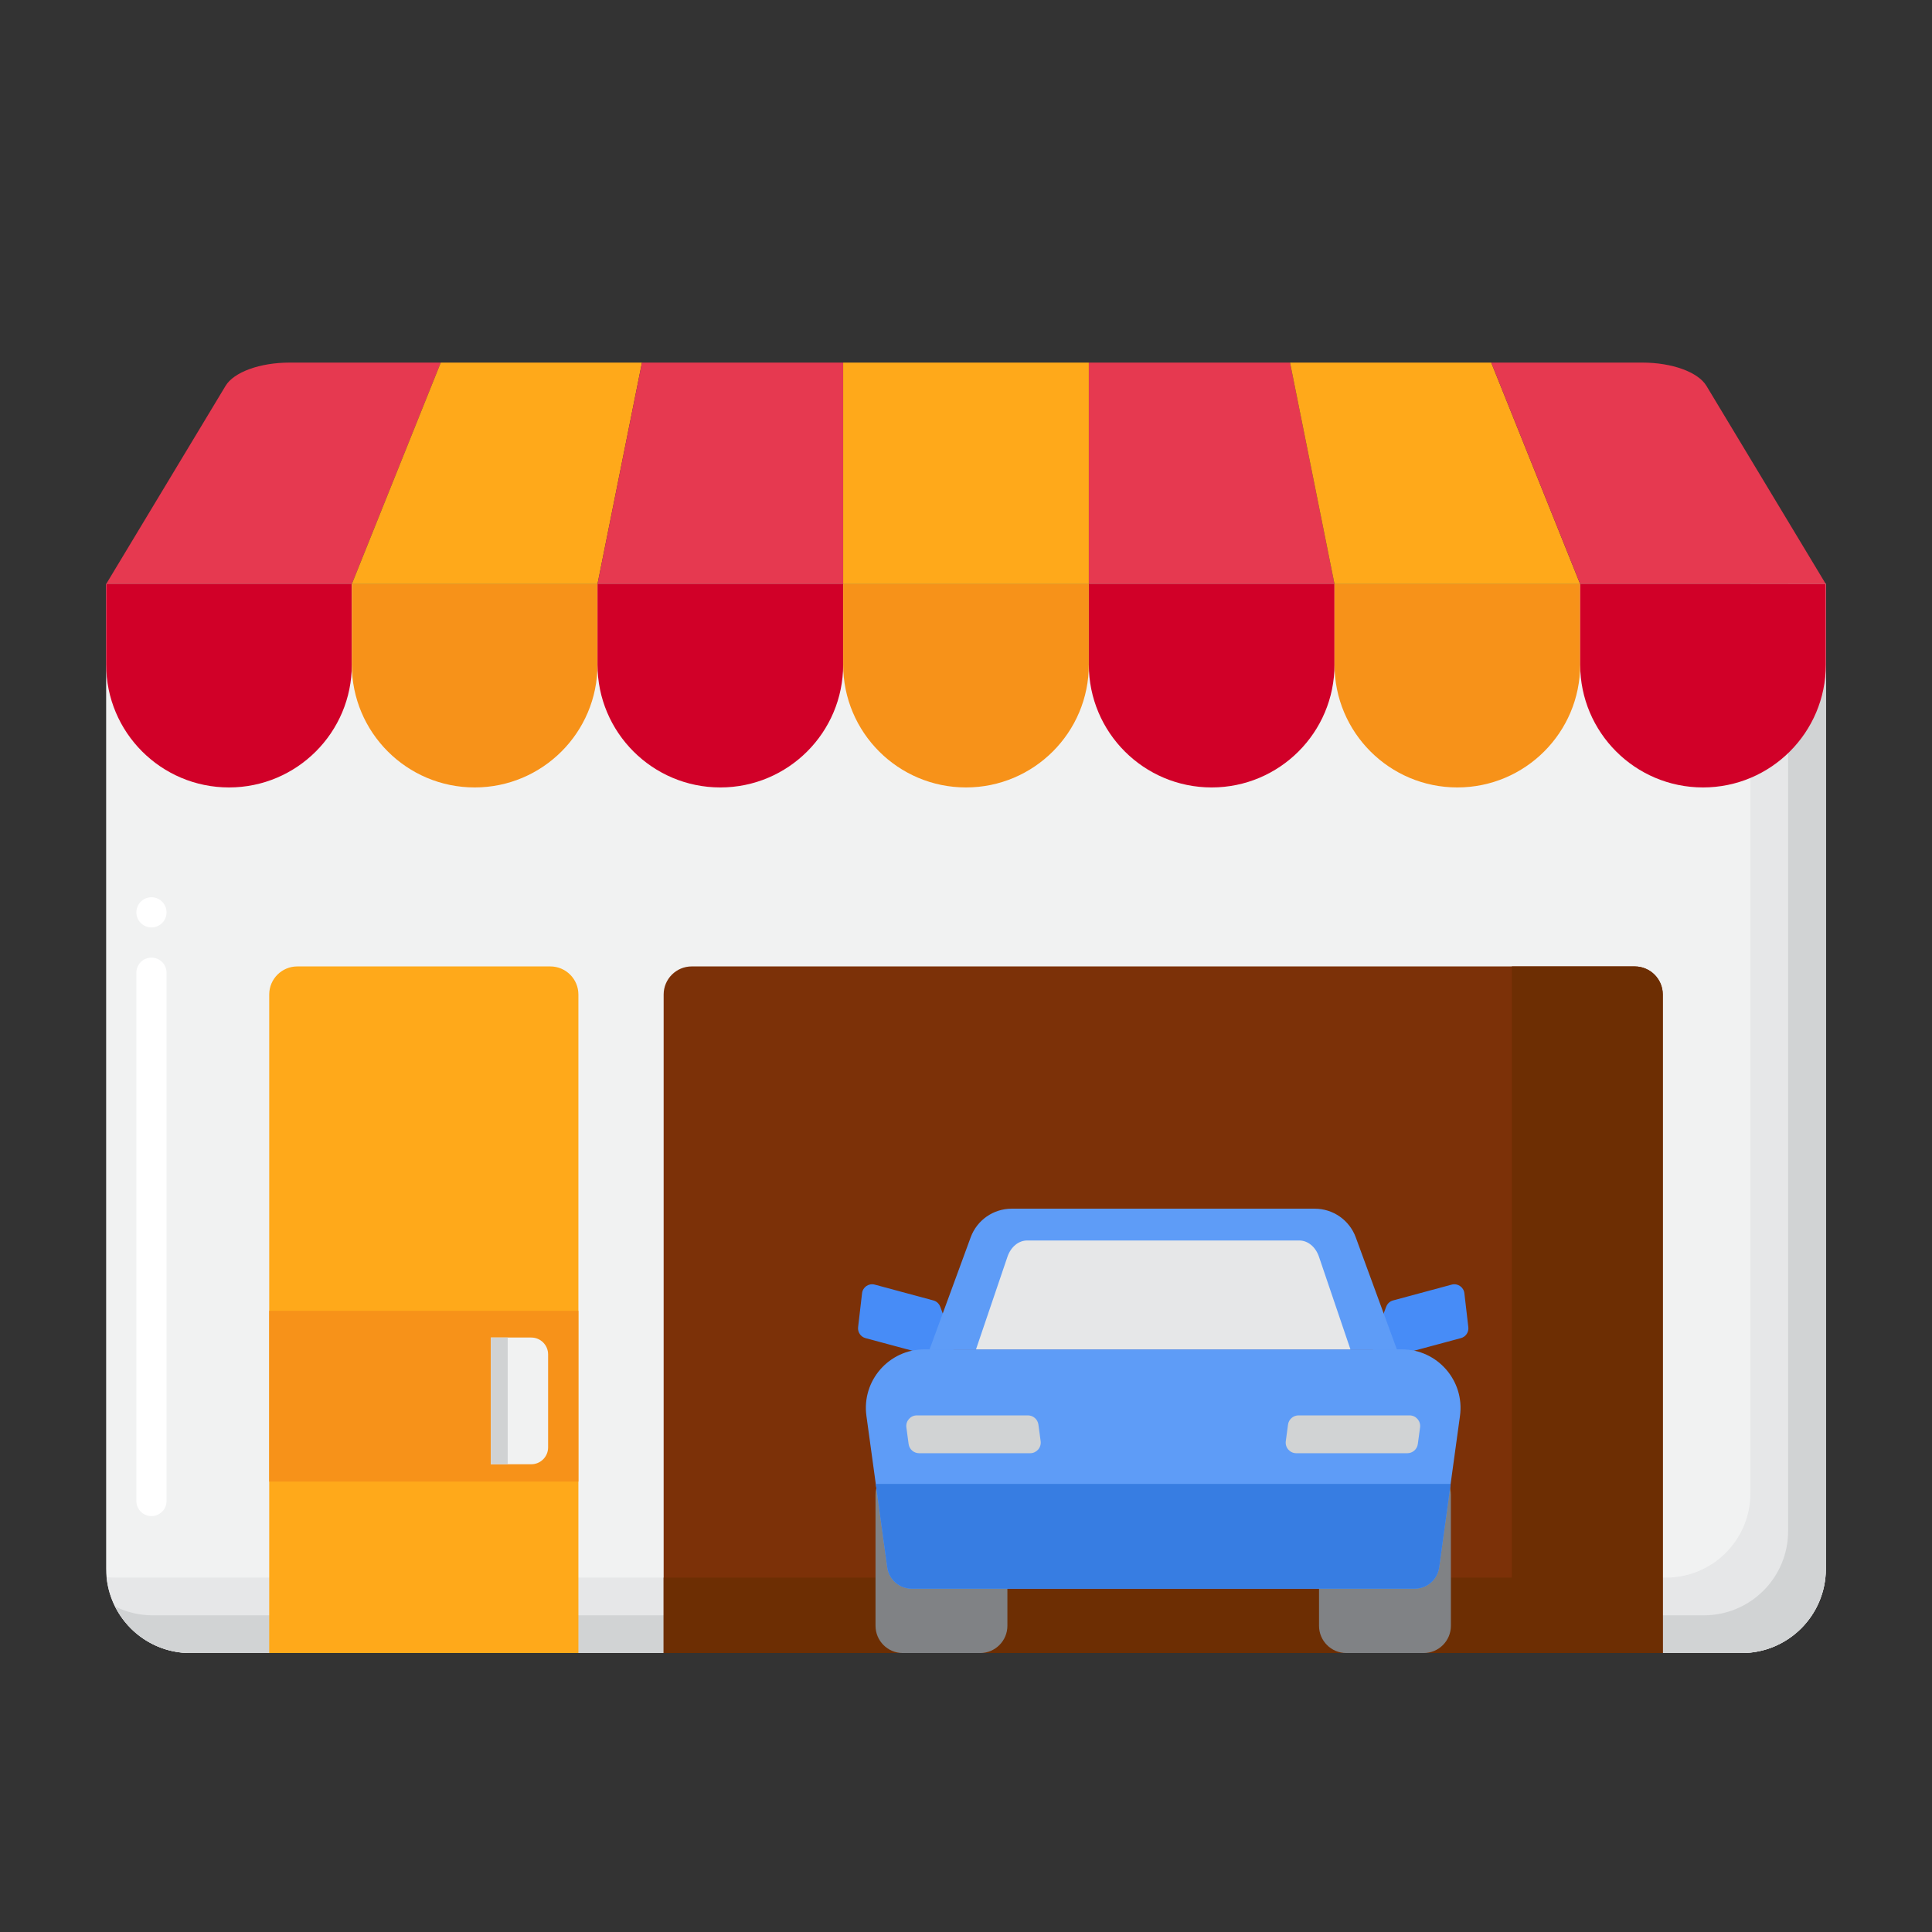<?xml version="1.0" encoding="utf-8"?>
<!-- Generator: Adobe Illustrator 24.0.0, SVG Export Plug-In . SVG Version: 6.00 Build 0)  -->
<svg version="1.1" id="Layer_1" xmlns="http://www.w3.org/2000/svg" xmlns:xlink="http://www.w3.org/1999/xlink" x="0px" y="0px"
	 viewBox="0 0 256 256" enable-background="new 0 0 256 256" xml:space="preserve">
<rect x="0" y="0" width="256" height="256" fill="#333333" stroke="none"/>
<g>
	<g>
		<path fill="#F1F2F2" d="M230.777,219.037H25.223c-6.162,0-11.157-4.995-11.157-11.157V77.39h227.867v130.491
			C241.934,214.042,236.939,219.037,230.777,219.037z"/>
	</g>
	<g>
		<path fill="#FFFFFF" d="M20.07,200.89c-1.11,0-2-0.9-2-2v-70c0-1.1,0.89-2,2-2c1.1,0,2,0.9,2,2v70
			C22.07,199.99,21.17,200.89,20.07,200.89z M20.07,122.89c-1.11,0-2-0.9-2-2c0-1.1,0.89-2,2-2c1.1,0,2,0.9,2,2
			C22.07,121.99,21.17,122.89,20.07,122.89z"/>
	</g>
	<g>
		<path fill="#E6E7E8" d="M231.934,77.39v120.491c0,6.161-4.995,11.156-11.156,11.156H15.223c-0.372,0-0.74-0.019-1.102-0.054
			c0.554,5.644,5.313,10.054,11.102,10.054h205.554c6.161,0,11.156-4.995,11.156-11.156V77.39H231.934z"/>
	</g>
	<g>
		<path fill="#D1D3D4" d="M236.934,77.39v125.491c0,6.161-4.995,11.156-11.156,11.156H20.223c-1.791,0-3.483-0.423-4.983-1.173
			c1.83,3.66,5.613,6.173,9.983,6.173h205.554c6.161,0,11.156-4.995,11.156-11.156V77.39H236.934z"/>
	</g>
	<g>
		<g>
			<g>
				<path fill="#D10028" d="M30.343,104.34L30.343,104.34c-8.989,0-16.276-7.287-16.276-16.276V77.39h32.552v10.674
					C46.619,97.052,39.332,104.34,30.343,104.34z"/>
			</g>
			<g>
				<path fill="#F79219" d="M62.895,104.34L62.895,104.34c-8.989,0-16.276-7.287-16.276-16.276V77.39h32.552v10.674
					C79.171,97.052,71.884,104.34,62.895,104.34z"/>
			</g>
			<g>
				<path fill="#D10028" d="M95.448,104.34L95.448,104.34c-8.989,0-16.276-7.287-16.276-16.276V77.39h32.552v10.674
					C111.724,97.052,104.437,104.34,95.448,104.34z"/>
			</g>
			<g>
				<path fill="#F79219" d="M128,104.34L128,104.34c-8.989,0-16.276-7.287-16.276-16.276V77.39h32.552v10.674
					C144.276,97.052,136.989,104.34,128,104.34z"/>
			</g>
			<g>
				<path fill="#D10028" d="M160.552,104.34L160.552,104.34c-8.989,0-16.276-7.287-16.276-16.276V77.39h32.552v10.674
					C176.829,97.052,169.541,104.34,160.552,104.34z"/>
			</g>
			<g>
				<path fill="#F79219" d="M193.105,104.34L193.105,104.34c-8.989,0-16.276-7.287-16.276-16.276V77.39h32.552v10.674
					C209.381,97.052,202.094,104.34,193.105,104.34z"/>
			</g>
			<g>
				<path fill="#D10028" d="M225.657,104.34L225.657,104.34c-8.989,0-16.276-7.287-16.276-16.276V77.39h32.552v10.674
					C241.934,97.052,234.646,104.34,225.657,104.34z"/>
			</g>
		</g>
		<g>
			<path fill="#E63950" d="M58.404,48.046H38.37c-3.927,0-7.383,1.256-8.484,3.084L14.066,77.39h32.552L58.404,48.046z"/>
		</g>
		<g>
			<polygon fill="#FFA91A" points="85.064,48.046 58.404,48.046 46.619,77.39 79.171,77.39 			"/>
		</g>
		<g>
			<polygon fill="#E63950" points="111.724,48.046 85.064,48.046 79.171,77.39 111.724,77.39 			"/>
		</g>
		<g>
			<rect x="111.724" y="48.046" fill="#FFA91A" width="32.552" height="29.343"/>
		</g>
		<g>
			<polygon fill="#E63950" points="170.936,48.046 144.276,48.046 144.276,77.39 176.829,77.39 			"/>
		</g>
		<g>
			<polygon fill="#FFA91A" points="197.596,48.046 170.936,48.046 176.829,77.39 209.381,77.39 			"/>
		</g>
		<g>
			<path fill="#E63950" d="M217.63,48.046h-20.034l11.785,29.343h32.552l-15.82-26.259C225.013,49.303,221.557,48.046,217.63,48.046
				z"/>
		</g>
	</g>
	<g>
		<g>
			<path fill="#7C3108" d="M216.604,128.056H91.66c-2.056,0-3.723,1.667-3.723,3.723v87.257h132.392V131.78
				C220.328,129.723,218.661,128.056,216.604,128.056z"/>
		</g>
		<g>
			<path fill="#6D2E03" d="M216.604,128.056h-16.277v80.981H87.936v10h132.392V131.78
				C220.328,129.723,218.661,128.056,216.604,128.056z"/>
		</g>
		<g>
			<g>
				<path fill="#FFA91A" d="M76.641,211.869v-65.655V131.78c0-2.056-1.667-3.723-3.723-3.723H39.396
					c-2.056,0-3.723,1.667-3.723,3.723v87.257h40.969V211.869z"/>
			</g>
			<g>
				<rect x="35.672" y="173.687" fill="#F79219" width="40.969" height="22.632"/>
			</g>
			<g>
				<path fill="#F1F2F2" d="M65.041,194.021h5.355c1.232,0,2.231-0.999,2.231-2.231v-12.328c0-1.232-0.999-2.231-2.231-2.231h-5.355
					V194.021z"/>
			</g>
			<g>
				<rect x="65.041" y="177.231" fill="#D0D2D3" width="2.231" height="16.791"/>
			</g>
		</g>
	</g>
	<g>
		<g>
			<g>
				<g>
					<g>
						<g>
							<path fill="#478CF7" d="M183.68,173.135l0.002,0.007c0.147-0.394,0.472-0.711,0.902-0.827l7.773-2.097
								c0.79-0.213,1.585,0.326,1.68,1.138l0.525,4.503c0.077,0.659-0.341,1.276-0.982,1.448l-9.692,2.608
								c-0.739,0.199-1.515-0.148-1.86-0.831l0,0c-0.202-0.4-0.229-0.867-0.073-1.288L183.68,173.135z"/>
						</g>
					</g>
				</g>
				<g>
					<g>
						<g>
							<path fill="#478CF7" d="M124.584,173.135l-0.002,0.007c-0.147-0.394-0.472-0.711-0.902-0.827l-7.773-2.097
								c-0.79-0.213-1.585,0.326-1.68,1.138l-0.525,4.503c-0.077,0.659,0.341,1.276,0.982,1.448l9.692,2.608
								c0.739,0.199,1.515-0.148,1.86-0.831l0,0c0.202-0.4,0.229-0.867,0.073-1.288L124.584,173.135z"/>
						</g>
					</g>
				</g>
			</g>
			<g>
				<g>
					<g>
						<path fill="#808285" d="M129.87,219.037h-10.244c-1.997,0-3.615-1.619-3.615-3.615v-17.34c0-1.997,1.619-3.616,3.615-3.616
							h10.244c1.997,0,3.616,1.619,3.616,3.616v17.34C133.486,217.418,131.867,219.037,129.87,219.037z"/>
					</g>
				</g>
				<g>
					<g>
						<path fill="#808285" d="M188.637,219.037h-10.244c-1.997,0-3.615-1.619-3.615-3.615v-17.34c0-1.997,1.619-3.616,3.615-3.616
							h10.244c1.997,0,3.615,1.619,3.615,3.616v17.34C192.253,217.418,190.634,219.037,188.637,219.037z"/>
					</g>
				</g>
			</g>
			<g>
				<g>
					<path fill="#5E9CF7" d="M187.459,210.507h-66.655c-1.634,0-3.016-1.206-3.239-2.824l-2.759-20.068
						c-0.641-4.663,2.982-8.818,7.689-8.818h63.272c4.707,0,8.33,4.156,7.689,8.818l-2.759,20.068
						C190.476,209.301,189.093,210.507,187.459,210.507z"/>
				</g>
			</g>
			<g>
				<g>
					<path fill="#377DE2" d="M116.046,196.628l1.52,11.055c0.222,1.618,1.605,2.824,3.239,2.824h66.655
						c1.634,0,3.016-1.206,3.239-2.824l1.52-11.055H116.046z"/>
				</g>
			</g>
			<g>
				<g>
					<path fill="#5E9CF7" d="M174.21,160.157h-40.156c-2.427,0-4.597,1.515-5.433,3.793l-5.447,14.846h61.916l-5.447-14.846
						C178.807,161.672,176.637,160.157,174.21,160.157z"/>
				</g>
			</g>
			<g>
				<g>
					<path fill="#D1D3D4" d="M136.497,192.559H121.79c-0.704,0-1.3-0.52-1.394-1.218l-0.297-2.2
						c-0.114-0.844,0.542-1.595,1.394-1.595h14.707c0.704,0,1.299,0.52,1.394,1.218l0.297,2.2
						C138.004,191.809,137.348,192.559,136.497,192.559z"/>
				</g>
			</g>
			<g>
				<g>
					<path fill="#D1D3D4" d="M171.767,192.559h14.707c0.704,0,1.3-0.52,1.394-1.218l0.297-2.2c0.114-0.844-0.542-1.595-1.394-1.595
						h-14.707c-0.704,0-1.299,0.52-1.394,1.218l-0.297,2.2C170.259,191.809,170.916,192.559,171.767,192.559z"/>
				</g>
			</g>
			<g>
				<g>
					<path fill="#E6E7E8" d="M178.938,178.796h-49.612l4.167-12.269c0.445-1.308,1.472-2.157,2.61-2.157h36.058
						c1.138,0,2.165,0.849,2.61,2.157L178.938,178.796z"/>
				</g>
			</g>
		</g>
	</g>
</g>
</svg>
